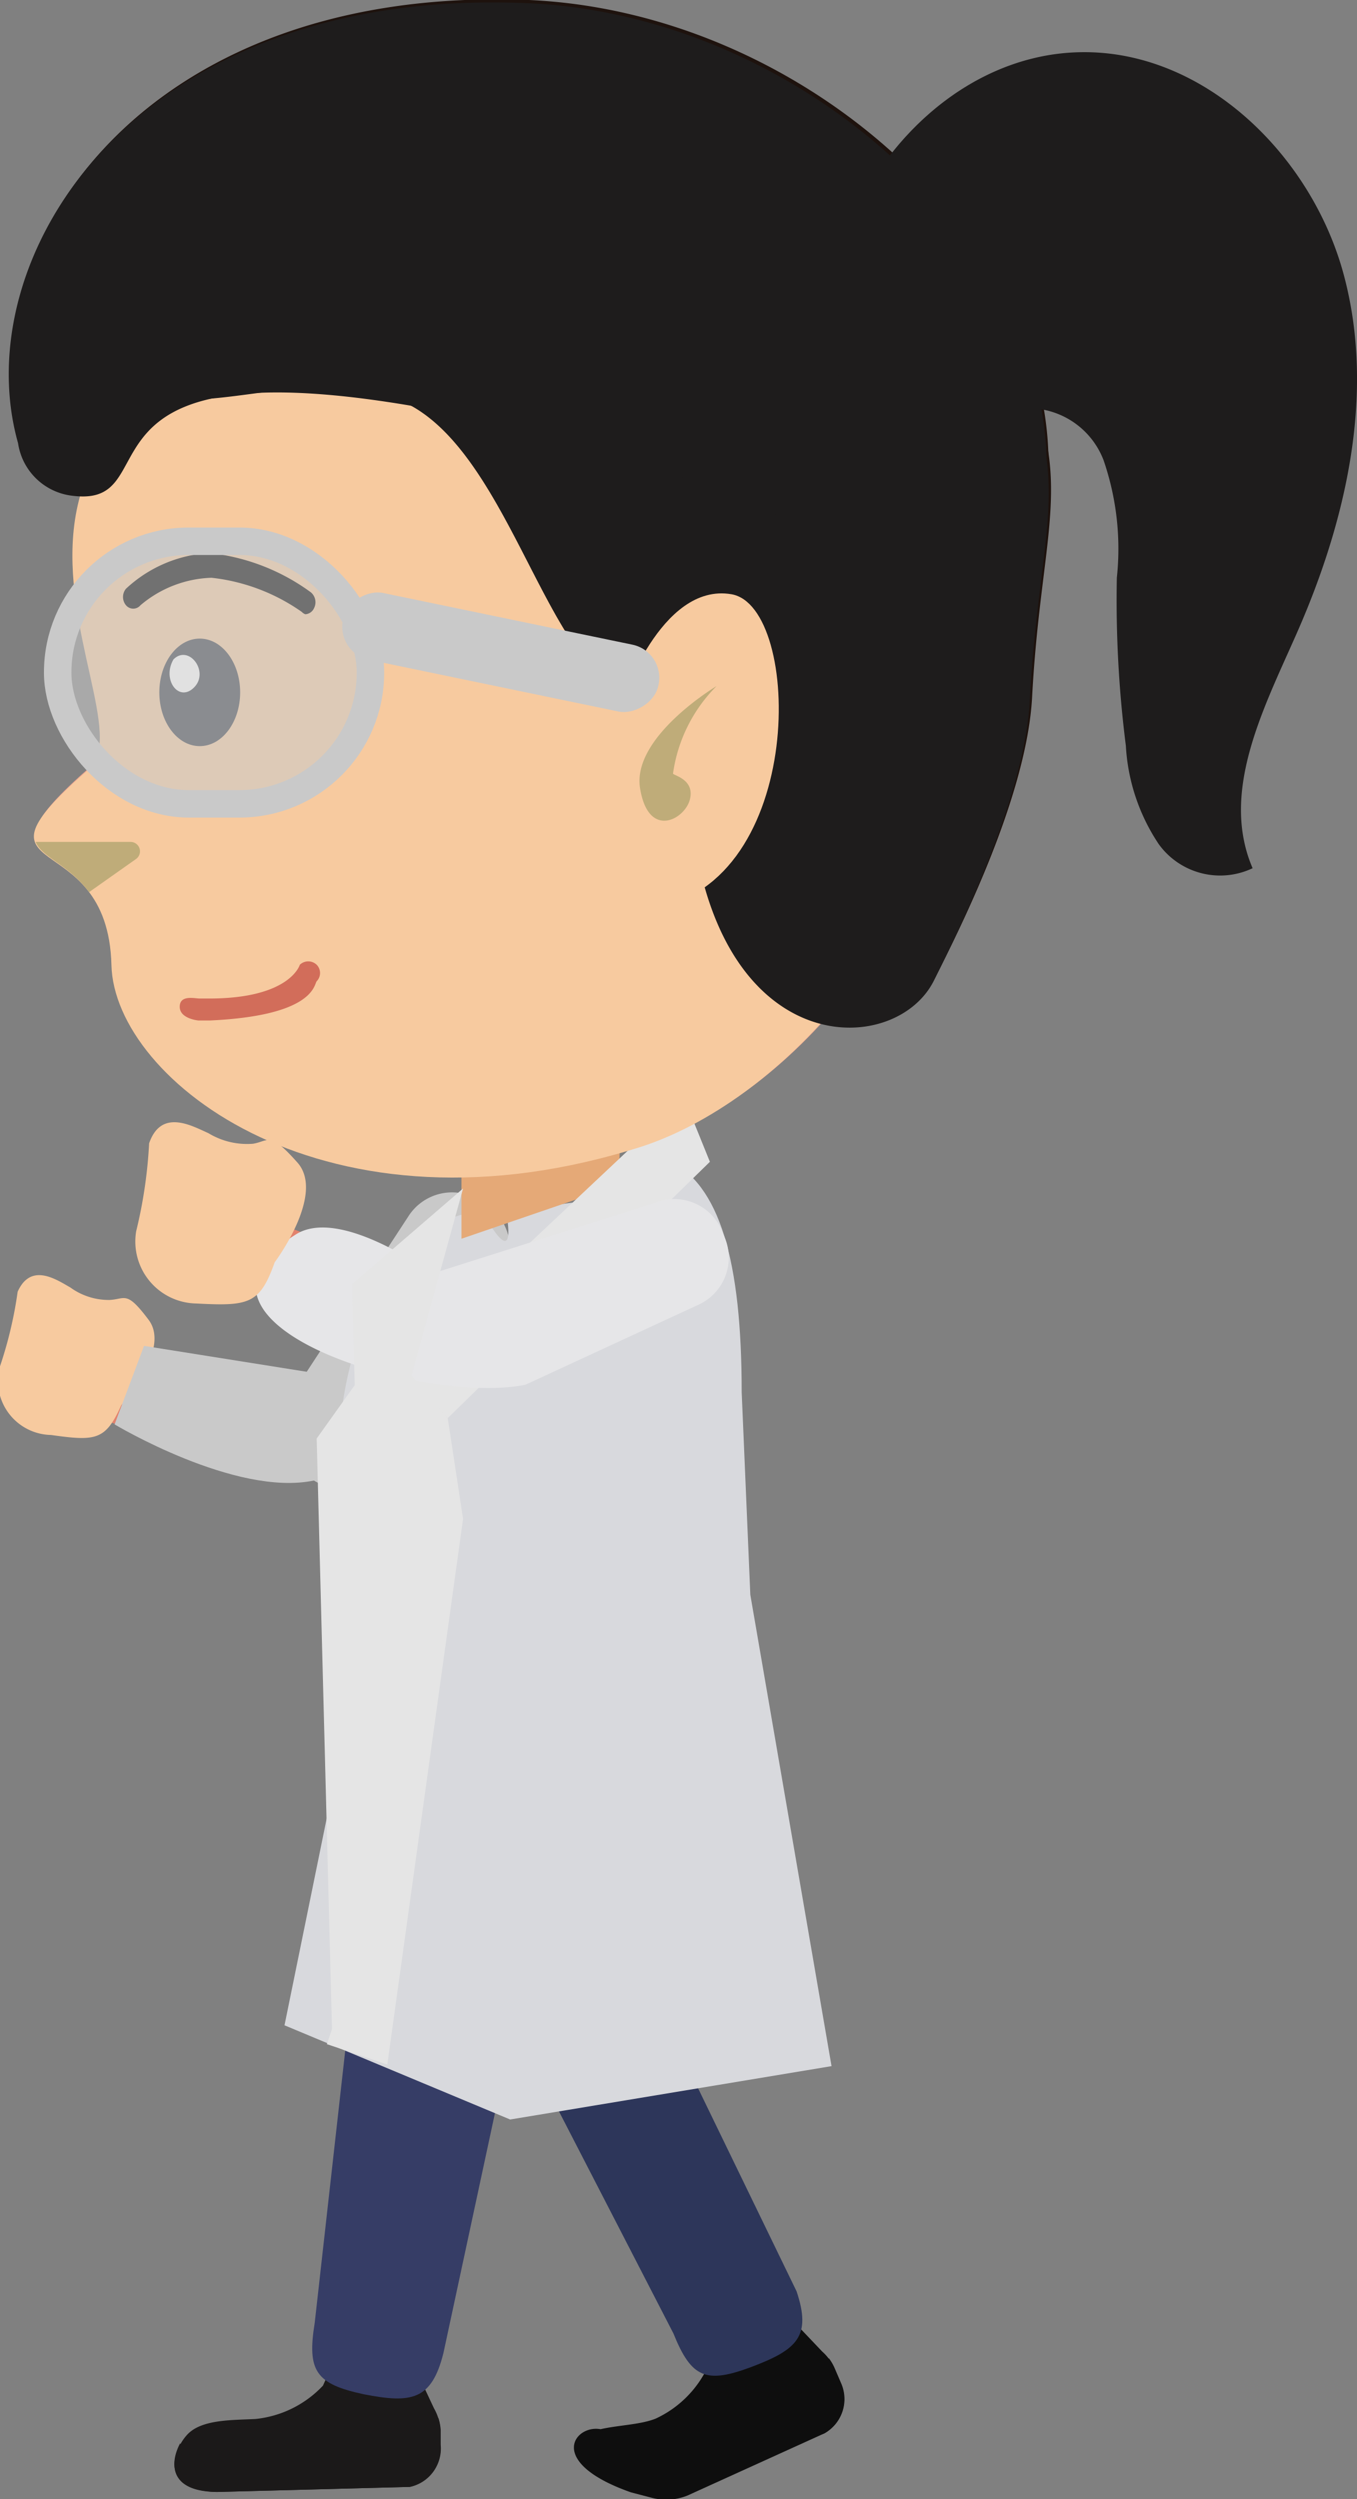 <svg xmlns="http://www.w3.org/2000/svg" viewBox="0 0 34.58 63.67"><rect x="0" y="0" width="34.58" height="63.67" fill="#808080" stroke="none"/><defs><style>.cls-1{isolation:isolate;}.cls-2{fill:#1b1919;}.cls-3{fill:#0e0e0e;}.cls-4{fill:#2d365a;}.cls-5{fill:#e2826d;}.cls-20,.cls-6{fill:#c9c9c9;}.cls-7{fill:#f7ca9f;}.cls-8{fill:#363d66;}.cls-9{fill:#d8d9dd;}.cls-10{fill:#e5a977;}.cls-11{fill:#e5e5e5;}.cls-12{fill:#e6e6e8;}.cls-13{fill:#e9a28f;}.cls-14{fill:#1e120d;}.cls-15{fill:#d26d5a;}.cls-16{fill:#383d46;}.cls-17{fill:#fff;}.cls-18{fill:#1e1c1c;}.cls-19{fill:#bfac79;}.cls-20,.cls-21{stroke:#c9c9c9;stroke-miterlimit:10;}.cls-20{stroke-width:0.23px;opacity:0.56;mix-blend-mode:multiply;}.cls-21{fill:none;stroke-width:0.7px;}</style></defs><title>3</title><g class="cls-1"><g id="Capa_2" data-name="Capa 2"><g id="Capa_7" data-name="Capa 7"><path class="cls-2" d="M10.59,60.36l.47,1a1.21,1.21,0,0,1,.16.53l0,.38a1,1,0,0,1-.79,1.09l-4.91.13C4,63.47,4.43,62.36,4.8,62s1.12-.34,1.71-.37a2.74,2.74,0,0,0,1.72-.85L8.58,60a.71.71,0,0,1,.28-.13C9.24,59.81,10.25,59.67,10.59,60.36Z"/><path class="cls-2" d="M11.23,62.29l0-.38a1.26,1.26,0,0,0-.06-.31C10.55,62.86,8.89,63,6.69,63c-1.45,0-1.93-.39-2.1-.75-.26.49-.3,1.21.95,1.24l4.91-.13A1,1,0,0,0,11.23,62.29Z"/><path class="cls-3" d="M20.18,59.1l.77.81a1.21,1.21,0,0,1,.32.45l.15.35A1,1,0,0,1,21,62l-4,1.41c-1.54-.22-2.6-1-2.18-1.32s1.35-.25,1.89-.47a2.74,2.74,0,0,0,1.35-1.37l.09-.8a.71.71,0,0,1,.22-.21C18.73,59,19.63,58.56,20.18,59.1Z"/><path class="cls-3" d="M21.43,60.71l-.15-.35a1.26,1.26,0,0,0-.16-.28c-.15,1.39-1.68,2-3.74,2.81-1.35.51-2.29-.57-2.08-1-.65-.12-1.41.84.78,1.61l.5.13a1.44,1.44,0,0,0,.94-.05L21,62A1,1,0,0,0,21.43,60.71Z"/><path class="cls-4" d="M19.16,60.3h0c-1.17.44-1.54.29-2-.85l-3-5.82-.6-6.4L18,46.8,17.69,53l2.61,5.38C20.68,59.52,20.32,59.86,19.16,60.3Z"/><path class="cls-5" d="M2.39,35.39h0c.08-.39.51-.89.9-.83l3.61.88A.94.94,0,0,0,8.13,35l2.39-3.93,2.21,1.38L9.49,36.94a1.56,1.56,0,0,1-1.41.74L2.92,36.27A.75.75,0,0,1,2.39,35.39Z"/><path class="cls-6" d="M10.35,36.31S9.14,38.44,8,37.72s-.38-2.47-.38-2.47L10.4,31a1.32,1.32,0,0,1,1.82-.42l.15.1a1.32,1.32,0,0,1,.42,1.82Z"/><path class="cls-7" d="M3.09,35.8s1.27-1.41.7-2.17-.59-.53-1-.51a1.67,1.67,0,0,1-1-.32c-.34-.19-1-.65-1.34.11a10.46,10.46,0,0,1-.46,1.93A1.38,1.38,0,0,0,1.3,36.56C2.44,36.72,2.69,36.7,3.09,35.8Z"/><path class="cls-8" d="M18.3,46.46c0-1.1-.51-4.24-1.13-4.24h-6.6c-.63,0-1.22,2.19-1.22,3.29h0c0,.06,0,.12,0,.18,0,1.61,2.09,3.85,4.51,3.85s4.43-1.32,4.43-3h0s0-.08,0-.12Z"/><path class="cls-8" d="M9.27,61h0c-1.22-.26-1.45-.59-1.25-1.82L9.28,47.94,14,47.38,11.3,59.95C11,61.15,10.49,61.24,9.27,61Z"/><path class="cls-9" d="M21.19,52.64,13,54l-5.75-2.4,1.24-6.08L8.54,41l.08-3.7c0-3.3,1.54-6.34,3.67-6.44,0,0,.89,1.7.61,0l2.46-.32c.05,0,1.59-1.06,1.64-1,1.35.62,1.9,2.6,1.9,5.93l.22,5.16Z"/><polygon class="cls-10" points="15.76 30.19 11.76 31.56 11.76 27.81 15.85 27.81 15.76 30.19"/><polygon class="cls-11" points="18.09 29.6 11.41 36.13 10.19 34.78 17.43 27.97 18.09 29.6"/><path class="cls-5" d="M6,31.73,6.58,31c.2-.34.21,0,.56.19l3.54,1.34a1.6,1.6,0,0,0,1.57.14l4.4-2,1,2.39L12.51,35a2.51,2.51,0,0,1-1.31,0L6.28,32.73A.75.75,0,0,1,6,31.73Z"/><path class="cls-12" d="M13.39,35.28c-2.64.53-9.44-1.57-5.85-3.83,1.14-.72,3.47,1,3.47,1l5.64-1.79a1.32,1.32,0,0,1,1.74.68l.07.17a1.32,1.32,0,0,1-.68,1.74Z"/><path class="cls-7" d="M7,32.16s1.3-1.73.58-2.54-.72-.55-1.13-.48a1.9,1.9,0,0,1-1.14-.27c-.41-.18-1.2-.64-1.51.26a12,12,0,0,1-.33,2.24A1.58,1.58,0,0,0,5,33.21C6.34,33.28,6.62,33.23,7,32.16Z"/><path class="cls-13" d="M24.63,16.55c0,6.64-4.57,11.43-8.18,12.59C8.39,31.73,3,27.47,2.89,24.52c-.09-3.68-4-2-.57-5,1.79-1.6-6.46-11,11-12C19.18,7.38,24.63,9.9,24.63,16.55Z"/><path class="cls-14" d="M23.84,24.89c-.9,1.76-4.6,2-5.84-2.42A6.18,6.18,0,0,1,17.9,19s.77-1.14-1.6-1.43S13,10.9,10,10c-2.31-.65-4.19.37-6.08,0S2.22,5.43,4.95,4.72s13.12-6,18.19.46,3.47,6.69,3.16,12.6C26.16,20.24,24.52,23.56,23.84,24.89Z"/><path class="cls-13" d="M15.88,17.86s1-3.09,2.81-2.78,1.91,7.38-2,8C13.91,23.46,15.88,17.86,15.88,17.86Z"/><path class="cls-5" d="M18.31,17.42s-2.16,1.29-1.95,2.6,1.14.8,1.27.29-.41-.61-.43-.66A3.92,3.92,0,0,1,18.31,17.42Z"/><path class="cls-14" d="M26.72,11.82c0,5.77-5.69,1-12.41-.73C.76,7.69,4.74,12.9,1.89,12.57A1.58,1.58,0,0,1,.51,11.22C-.82,6.52,3.44-.4,13.48,0,20.4.31,26.72,6,26.72,11.82Z"/><path class="cls-5" d="M3.37,21.38H1c.15.39.85.59,1.36,1.28l1.19-.84A.24.24,0,0,0,3.37,21.38Z"/><path class="cls-15" d="M5.39,26h.28c2.63-.13,2.69-.93,2.73-1a.3.3,0,0,0,0-.42.31.31,0,0,0-.43,0s-.24.86-2.31.86H5.42c-.13,0-.51-.1-.51.21S5.39,26,5.39,26Z"/><path d="M8.12,15.65a.26.26,0,0,0,.22-.14.33.33,0,0,0-.08-.41,5.33,5.33,0,0,0-2.58-1A3.39,3.39,0,0,0,3.55,15a.33.33,0,0,0,0,.42.24.24,0,0,0,.37,0,2.94,2.94,0,0,1,1.81-.7A4.93,4.93,0,0,1,8,15.6.24.24,0,0,0,8.12,15.65Z"/><ellipse class="cls-16" cx="5.43" cy="17.64" rx="1.03" ry="1.37"/><path class="cls-17" d="M4.76,16.8c-.3.52.14,1.11.53.71S5.15,16.41,4.76,16.8Z"/><path class="cls-7" d="M24.57,16.61C24.57,23.26,20,28,16.39,29.2,8.34,31.79,2.91,27.53,2.84,24.59c-.09-3.68-4-2-.57-5,1.79-1.6-6.46-11,11-12C19.13,7.44,24.57,10,24.57,16.61Z"/><path class="cls-18" d="M23.79,25c-.9,1.76-4.6,2-5.84-2.42a6.18,6.18,0,0,1-.1-3.44s.77-1.14-1.6-1.43S13,11,9.91,10.1c-2.31-.65-4.19.37-6.08,0S2.16,5.49,4.89,4.79s13.12-6,18.19.46,3.47,6.69,3.16,12.6C26.11,20.3,24.47,23.63,23.79,25Z"/><path class="cls-7" d="M15.83,17.92s1-3.09,2.81-2.78,1.91,7.38-2,8C13.86,23.52,15.83,17.92,15.83,17.92Z"/><path class="cls-19" d="M18.26,17.48s-2.16,1.29-1.95,2.6,1.14.8,1.27.29-.41-.61-.43-.66A3.92,3.92,0,0,1,18.26,17.48Z"/><path class="cls-18" d="M26.67,11.88c0,5.77-5.69,1-12.41-.73C.7,7.75,4.69,13,1.84,12.63A1.58,1.58,0,0,1,.46,11.29C-.87,6.58,3.39-.34,13.42.08,20.34.37,26.67,6.11,26.67,11.88Z"/><path class="cls-19" d="M3.32,21.45H.91c.15.39.85.59,1.36,1.28l1.19-.84A.24.24,0,0,0,3.32,21.45Z"/><path class="cls-18" d="M21.08,7.84c.37-3.32,3.11-6.45,6.45-6.51,3.15-.06,5.89,2.62,6.71,5.66s.06,6.32-1.22,9.2c-.84,1.9-1.93,4-1.1,5.93a1.93,1.93,0,0,1-2.39-.61A5,5,0,0,1,28.69,19a29.31,29.31,0,0,1-.23-4.28,6.93,6.93,0,0,0-.34-3,2.06,2.06,0,0,0-2.49-1.24,8.64,8.64,0,0,0-.93.61,2.22,2.22,0,0,1-3.17-2.81"/><path class="cls-15" d="M5.06,26h.28C8,25.88,8,25.09,8.07,25a.3.3,0,0,0,0-.42.31.31,0,0,0-.43,0s-.24.86-2.31.86H5.09c-.13,0-.51-.1-.51.21S5.06,26,5.06,26Z"/><path d="M7.78,15.65A.26.26,0,0,0,8,15.5a.33.33,0,0,0-.08-.41,5.33,5.33,0,0,0-2.58-1A3.39,3.39,0,0,0,3.21,15a.33.33,0,0,0,0,.42.24.24,0,0,0,.37,0,2.94,2.94,0,0,1,1.81-.7,4.93,4.93,0,0,1,2.3.87A.24.24,0,0,0,7.78,15.65Z"/><ellipse class="cls-16" cx="5.09" cy="17.64" rx="1.03" ry="1.37"/><path class="cls-17" d="M4.42,16.8c-.3.52.14,1.11.53.71S4.81,16.41,4.42,16.8Z"/><path class="cls-6" d="M8.13,35l-4.46-.71-.75,2S6,38.14,8,37.72,8.13,35,8.13,35Z"/><rect class="cls-20" x="1.47" y="13.79" width="7.97" height="6.69" rx="3.34" ry="3.34" transform="translate(10.91 34.27) rotate(-180)"/><rect class="cls-21" x="1.47" y="13.79" width="7.97" height="6.69" rx="3.34" ry="3.34" transform="translate(10.91 34.27) rotate(-180)"/><rect class="cls-6" x="11.9" y="12.51" width="1.74" height="8.21" rx="0.86" ry="0.86" transform="translate(-6.1 25.75) rotate(-78.29)"/><polygon class="cls-11" points="8.59 51.31 10.26 34.78 11.41 36.13 11.8 38.7 9.87 52.6 8.33 52.08 8.59 51.31"/><polygon class="cls-11" points="11.8 30.28 10.26 35.87 8.84 52.15 8.46 51.7 8.07 36.65 9.04 35.29 8.97 32.72 11.8 30.28"/></g></g></g></svg>
